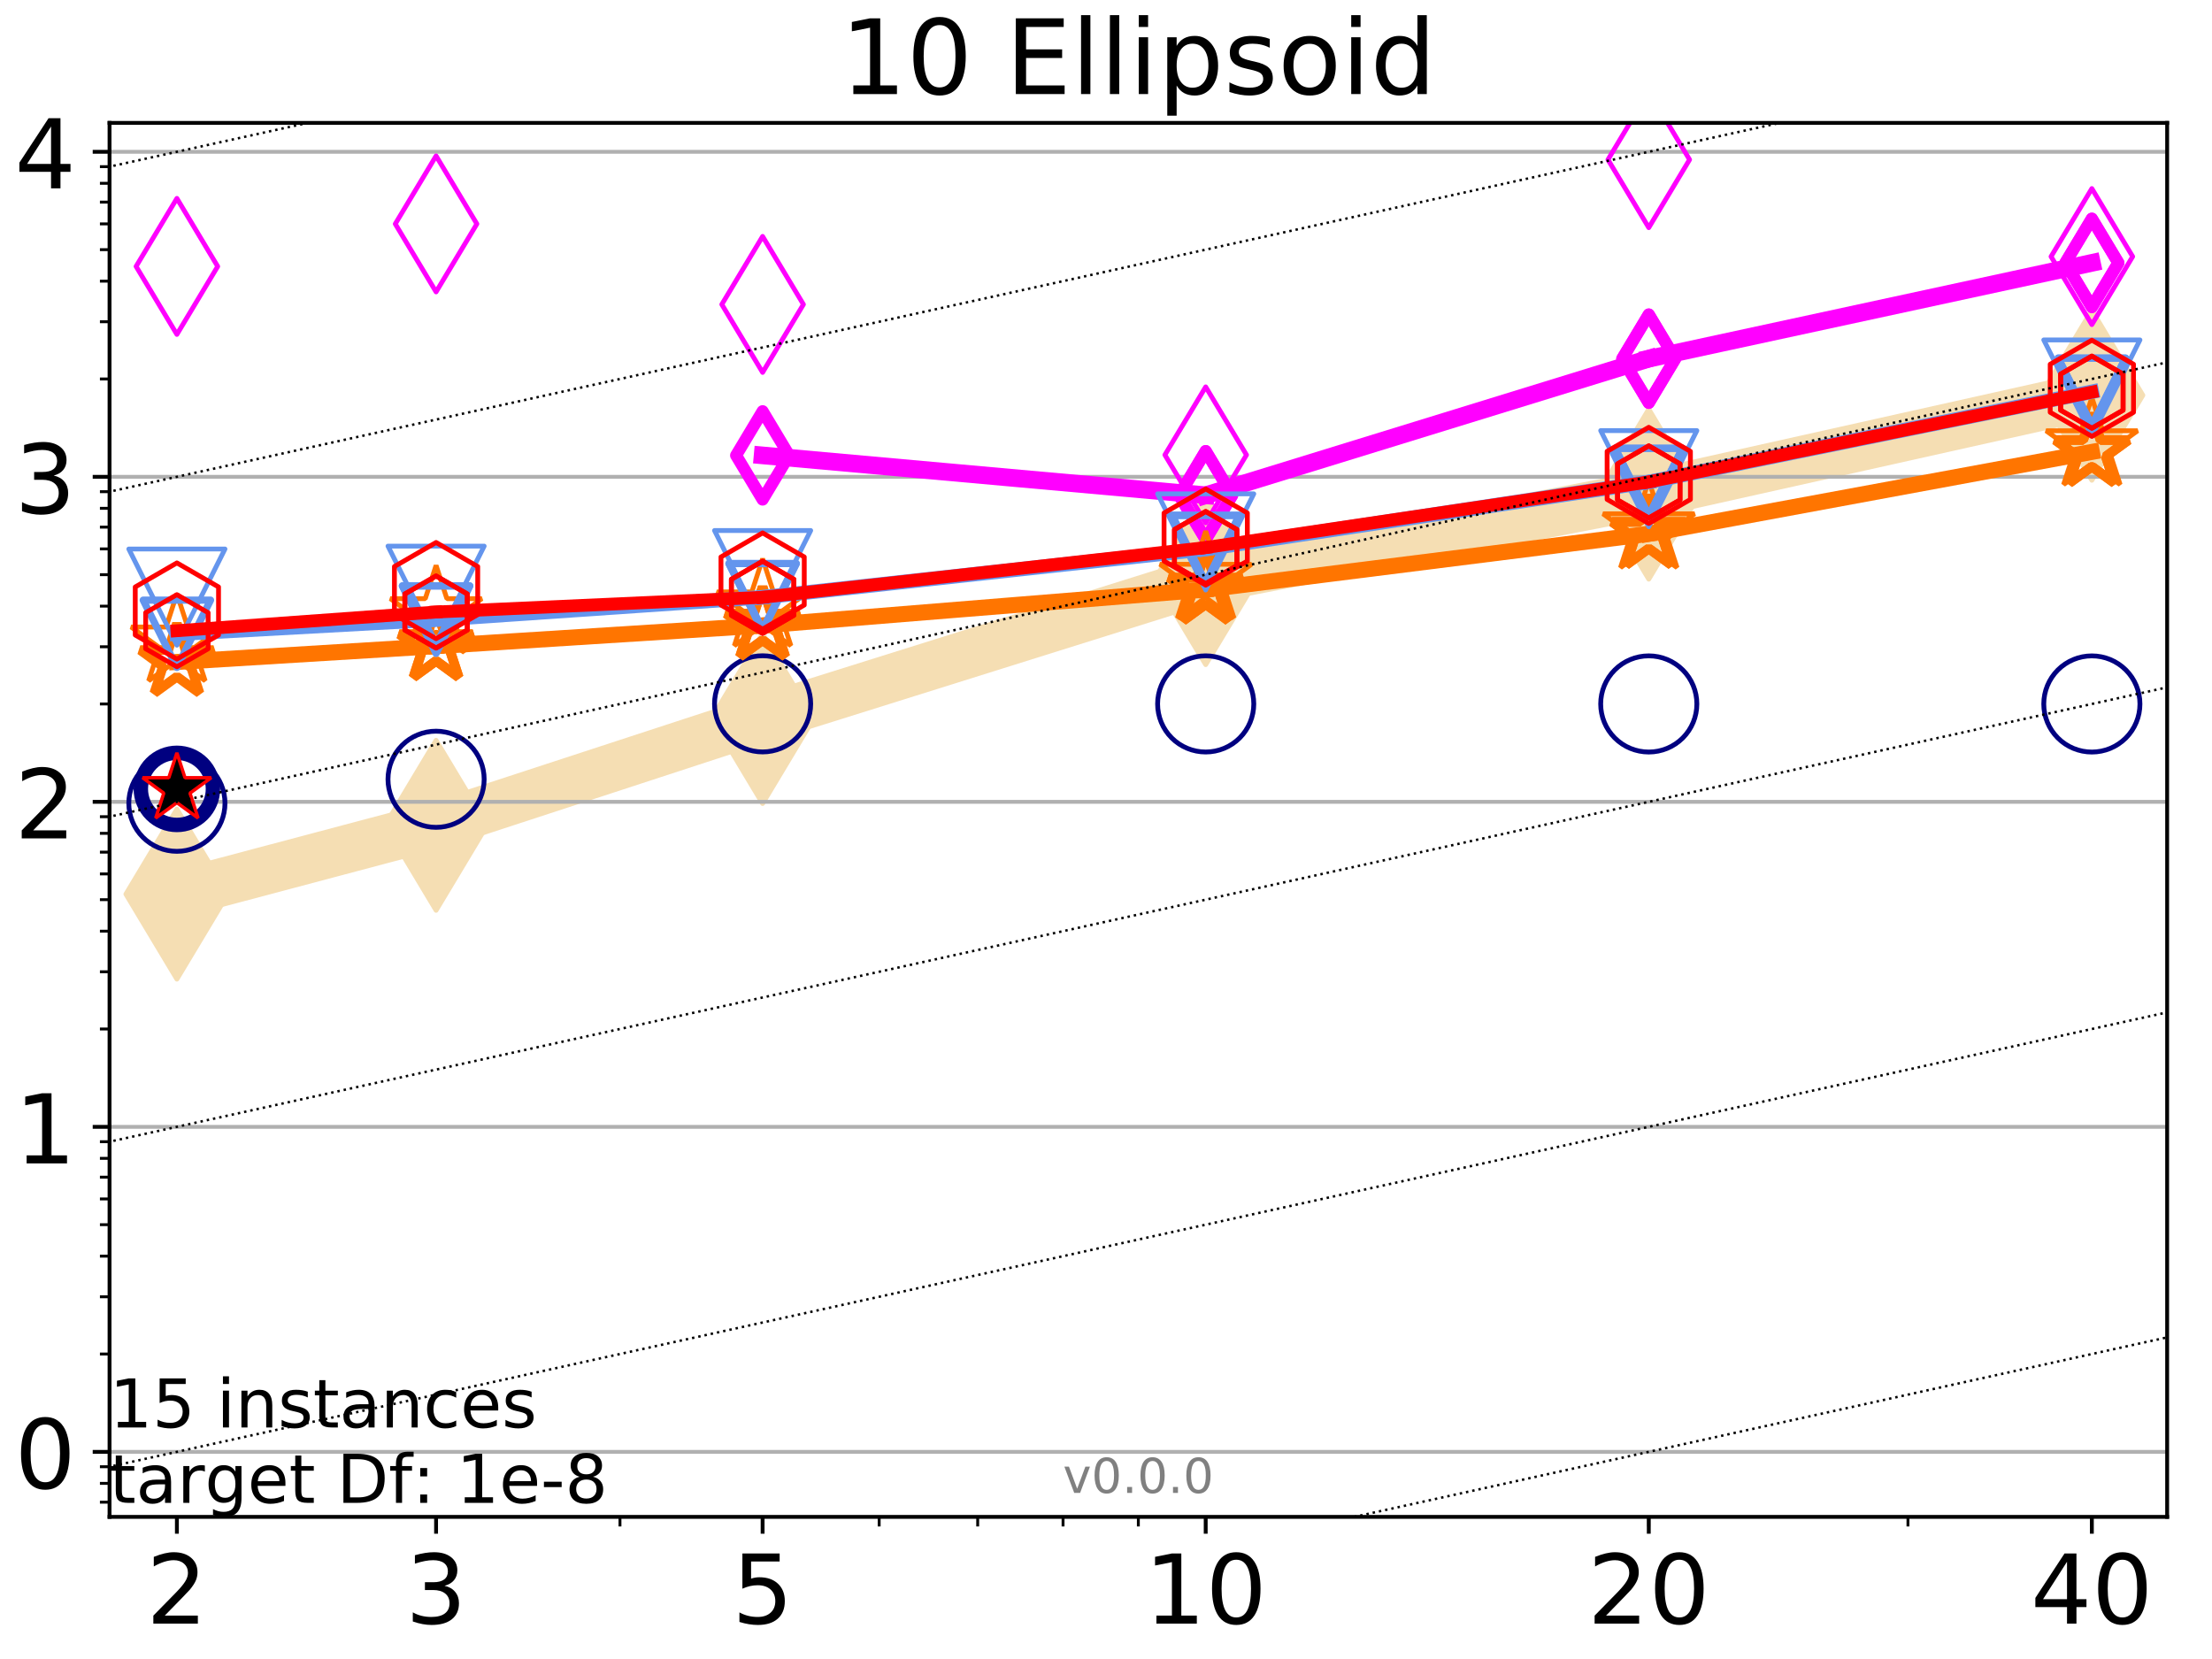 <?xml version="1.0" encoding="utf-8" standalone="no"?>
<!DOCTYPE svg PUBLIC "-//W3C//DTD SVG 1.1//EN"
  "http://www.w3.org/Graphics/SVG/1.1/DTD/svg11.dtd">
<!-- Created with matplotlib (http://matplotlib.org/) -->
<svg height="345pt" version="1.1" viewBox="0 0 460 345" width="460pt" xmlns="http://www.w3.org/2000/svg" xmlns:xlink="http://www.w3.org/1999/xlink">
 <defs>
  <style type="text/css">
*{stroke-linecap:butt;stroke-linejoin:round;}
  </style>
 </defs>
 <g id="figure_1">
  <g id="patch_1">
   <path d="M 0 345.6 
L 460.8 345.6 
L 460.8 0 
L 0 0 
z
" style="fill:#ffffff;"/>
  </g>
  <g id="axes_1">
   <g id="patch_2">
    <path d="M 22.78 315.44 
L 450.672 315.44 
L 450.672 25.56 
L 22.78 25.56 
z
" style="fill:#ffffff;"/>
   </g>
   <g id="line2d_1">
    <path clip-path="url(#p83d644f9c0)" d="M 36.786 185.94 
L 90.685 171.631 
L 158.59 149.426 
L 250.732 120.536 
L 342.873 102.767 
L 435.015 82.197 
" style="fill:none;stroke:#f5deb3;stroke-linecap:square;stroke-width:10;"/>
    <defs>
     <path d="M -0 17.678 
L 10.607 0 
L 0 -17.678 
L -10.607 -0 
z
" id="mc4347cc2c5" style="stroke:#f5deb3;stroke-linejoin:miter;"/>
    </defs>
    <g clip-path="url(#p83d644f9c0)">
     <use style="fill:#f5deb3;stroke:#f5deb3;stroke-linejoin:miter;" x="36.786" xlink:href="#mc4347cc2c5" y="185.94"/>
     <use style="fill:#f5deb3;stroke:#f5deb3;stroke-linejoin:miter;" x="90.685" xlink:href="#mc4347cc2c5" y="171.631"/>
     <use style="fill:#f5deb3;stroke:#f5deb3;stroke-linejoin:miter;" x="158.59" xlink:href="#mc4347cc2c5" y="149.426"/>
     <use style="fill:#f5deb3;stroke:#f5deb3;stroke-linejoin:miter;" x="250.732" xlink:href="#mc4347cc2c5" y="120.536"/>
     <use style="fill:#f5deb3;stroke:#f5deb3;stroke-linejoin:miter;" x="342.873" xlink:href="#mc4347cc2c5" y="102.767"/>
     <use style="fill:#f5deb3;stroke:#f5deb3;stroke-linejoin:miter;" x="435.015" xlink:href="#mc4347cc2c5" y="82.197"/>
    </g>
   </g>
   <g id="matplotlib.axis_1">
    <g id="xtick_1">
     <g id="line2d_2">
      <defs>
       <path d="M 0 0 
L 0 3.5 
" id="mde82d96baa" style="stroke:#000000;stroke-width:0.8;"/>
      </defs>
      <g>
       <use style="stroke:#000000;stroke-width:0.8;" x="36.786" xlink:href="#mde82d96baa" y="315.44"/>
      </g>
     </g>
     <g id="text_1">
      <!-- 2 -->
      <defs>
       <path d="M 19.188 8.297 
L 53.609 8.297 
L 53.609 0 
L 7.328 0 
L 7.328 8.297 
Q 12.938 14.109 22.625 23.891 
Q 32.328 33.688 34.812 36.531 
Q 39.547 41.844 41.422 45.531 
Q 43.312 49.219 43.312 52.781 
Q 43.312 58.594 39.234 62.25 
Q 35.156 65.922 28.609 65.922 
Q 23.969 65.922 18.812 64.312 
Q 13.672 62.703 7.812 59.422 
L 7.812 69.391 
Q 13.766 71.781 18.938 73 
Q 24.125 74.219 28.422 74.219 
Q 39.75 74.219 46.484 68.547 
Q 53.219 62.891 53.219 53.422 
Q 53.219 48.922 51.531 44.891 
Q 49.859 40.875 45.406 35.406 
Q 44.188 33.984 37.641 27.219 
Q 31.109 20.453 19.188 8.297 
z
" id="DejaVuSans-32"/>
      </defs>
      <g transform="translate(30.423 337.637)scale(0.2 -0.2)">
       <use xlink:href="#DejaVuSans-32"/>
      </g>
     </g>
    </g>
    <g id="xtick_2">
     <g id="line2d_3">
      <g>
       <use style="stroke:#000000;stroke-width:0.8;" x="90.685" xlink:href="#mde82d96baa" y="315.44"/>
      </g>
     </g>
     <g id="text_2">
      <!-- 3 -->
      <defs>
       <path d="M 40.578 39.312 
Q 47.656 37.797 51.625 33 
Q 55.609 28.219 55.609 21.188 
Q 55.609 10.406 48.188 4.484 
Q 40.766 -1.422 27.094 -1.422 
Q 22.516 -1.422 17.656 -0.516 
Q 12.797 0.391 7.625 2.203 
L 7.625 11.719 
Q 11.719 9.328 16.594 8.109 
Q 21.484 6.891 26.812 6.891 
Q 36.078 6.891 40.938 10.547 
Q 45.797 14.203 45.797 21.188 
Q 45.797 27.641 41.281 31.266 
Q 36.766 34.906 28.719 34.906 
L 20.219 34.906 
L 20.219 43.016 
L 29.109 43.016 
Q 36.375 43.016 40.234 45.922 
Q 44.094 48.828 44.094 54.297 
Q 44.094 59.906 40.109 62.906 
Q 36.141 65.922 28.719 65.922 
Q 24.656 65.922 20.016 65.031 
Q 15.375 64.156 9.812 62.312 
L 9.812 71.094 
Q 15.438 72.656 20.344 73.438 
Q 25.25 74.219 29.594 74.219 
Q 40.828 74.219 47.359 69.109 
Q 53.906 64.016 53.906 55.328 
Q 53.906 49.266 50.438 45.094 
Q 46.969 40.922 40.578 39.312 
z
" id="DejaVuSans-33"/>
      </defs>
      <g transform="translate(84.323 337.637)scale(0.2 -0.2)">
       <use xlink:href="#DejaVuSans-33"/>
      </g>
     </g>
    </g>
    <g id="xtick_3">
     <g id="line2d_4">
      <g>
       <use style="stroke:#000000;stroke-width:0.8;" x="158.59" xlink:href="#mde82d96baa" y="315.44"/>
      </g>
     </g>
     <g id="text_3">
      <!-- 5 -->
      <defs>
       <path d="M 10.797 72.906 
L 49.516 72.906 
L 49.516 64.594 
L 19.828 64.594 
L 19.828 46.734 
Q 21.969 47.469 24.109 47.828 
Q 26.266 48.188 28.422 48.188 
Q 40.625 48.188 47.75 41.5 
Q 54.891 34.812 54.891 23.391 
Q 54.891 11.625 47.562 5.094 
Q 40.234 -1.422 26.906 -1.422 
Q 22.312 -1.422 17.547 -0.641 
Q 12.797 0.141 7.719 1.703 
L 7.719 11.625 
Q 12.109 9.234 16.797 8.062 
Q 21.484 6.891 26.703 6.891 
Q 35.156 6.891 40.078 11.328 
Q 45.016 15.766 45.016 23.391 
Q 45.016 31 40.078 35.438 
Q 35.156 39.891 26.703 39.891 
Q 22.75 39.891 18.812 39.016 
Q 14.891 38.141 10.797 36.281 
z
" id="DejaVuSans-35"/>
      </defs>
      <g transform="translate(152.228 337.637)scale(0.2 -0.2)">
       <use xlink:href="#DejaVuSans-35"/>
      </g>
     </g>
    </g>
    <g id="xtick_4">
     <g id="line2d_5">
      <g>
       <use style="stroke:#000000;stroke-width:0.8;" x="250.732" xlink:href="#mde82d96baa" y="315.44"/>
      </g>
     </g>
     <g id="text_4">
      <!-- 10 -->
      <defs>
       <path d="M 12.406 8.297 
L 28.516 8.297 
L 28.516 63.922 
L 10.984 60.406 
L 10.984 69.391 
L 28.422 72.906 
L 38.281 72.906 
L 38.281 8.297 
L 54.391 8.297 
L 54.391 0 
L 12.406 0 
z
" id="DejaVuSans-31"/>
       <path d="M 31.781 66.406 
Q 24.172 66.406 20.328 58.906 
Q 16.5 51.422 16.5 36.375 
Q 16.5 21.391 20.328 13.891 
Q 24.172 6.391 31.781 6.391 
Q 39.453 6.391 43.281 13.891 
Q 47.125 21.391 47.125 36.375 
Q 47.125 51.422 43.281 58.906 
Q 39.453 66.406 31.781 66.406 
z
M 31.781 74.219 
Q 44.047 74.219 50.516 64.516 
Q 56.984 54.828 56.984 36.375 
Q 56.984 17.969 50.516 8.266 
Q 44.047 -1.422 31.781 -1.422 
Q 19.531 -1.422 13.062 8.266 
Q 6.594 17.969 6.594 36.375 
Q 6.594 54.828 13.062 64.516 
Q 19.531 74.219 31.781 74.219 
z
" id="DejaVuSans-30"/>
      </defs>
      <g transform="translate(238.007 337.637)scale(0.2 -0.2)">
       <use xlink:href="#DejaVuSans-31"/>
       <use x="63.623" xlink:href="#DejaVuSans-30"/>
      </g>
     </g>
    </g>
    <g id="xtick_5">
     <g id="line2d_6">
      <g>
       <use style="stroke:#000000;stroke-width:0.8;" x="342.873" xlink:href="#mde82d96baa" y="315.44"/>
      </g>
     </g>
     <g id="text_5">
      <!-- 20 -->
      <g transform="translate(330.148 337.637)scale(0.2 -0.2)">
       <use xlink:href="#DejaVuSans-32"/>
       <use x="63.623" xlink:href="#DejaVuSans-30"/>
      </g>
     </g>
    </g>
    <g id="xtick_6">
     <g id="line2d_7">
      <g>
       <use style="stroke:#000000;stroke-width:0.8;" x="435.015" xlink:href="#mde82d96baa" y="315.44"/>
      </g>
     </g>
     <g id="text_6">
      <!-- 40 -->
      <defs>
       <path d="M 37.797 64.312 
L 12.891 25.391 
L 37.797 25.391 
z
M 35.203 72.906 
L 47.609 72.906 
L 47.609 25.391 
L 58.016 25.391 
L 58.016 17.188 
L 47.609 17.188 
L 47.609 0 
L 37.797 0 
L 37.797 17.188 
L 4.891 17.188 
L 4.891 26.703 
z
" id="DejaVuSans-34"/>
      </defs>
      <g transform="translate(422.29 337.637)scale(0.2 -0.2)">
       <use xlink:href="#DejaVuSans-34"/>
       <use x="63.623" xlink:href="#DejaVuSans-30"/>
      </g>
     </g>
    </g>
    <g id="xtick_7">
     <g id="line2d_8">
      <defs>
       <path d="M 0 0 
L 0 2 
" id="m854e391b5d" style="stroke:#000000;stroke-width:0.6;"/>
      </defs>
      <g>
       <use style="stroke:#000000;stroke-width:0.6;" x="36.786" xlink:href="#m854e391b5d" y="315.44"/>
      </g>
     </g>
    </g>
    <g id="xtick_8">
     <g id="line2d_9">
      <g>
       <use style="stroke:#000000;stroke-width:0.6;" x="90.685" xlink:href="#m854e391b5d" y="315.44"/>
      </g>
     </g>
    </g>
    <g id="xtick_9">
     <g id="line2d_10">
      <g>
       <use style="stroke:#000000;stroke-width:0.6;" x="128.927" xlink:href="#m854e391b5d" y="315.44"/>
      </g>
     </g>
    </g>
    <g id="xtick_10">
     <g id="line2d_11">
      <g>
       <use style="stroke:#000000;stroke-width:0.6;" x="158.59" xlink:href="#m854e391b5d" y="315.44"/>
      </g>
     </g>
    </g>
    <g id="xtick_11">
     <g id="line2d_12">
      <g>
       <use style="stroke:#000000;stroke-width:0.6;" x="182.827" xlink:href="#m854e391b5d" y="315.44"/>
      </g>
     </g>
    </g>
    <g id="xtick_12">
     <g id="line2d_13">
      <g>
       <use style="stroke:#000000;stroke-width:0.6;" x="203.318" xlink:href="#m854e391b5d" y="315.44"/>
      </g>
     </g>
    </g>
    <g id="xtick_13">
     <g id="line2d_14">
      <g>
       <use style="stroke:#000000;stroke-width:0.6;" x="221.069" xlink:href="#m854e391b5d" y="315.44"/>
      </g>
     </g>
    </g>
    <g id="xtick_14">
     <g id="line2d_15">
      <g>
       <use style="stroke:#000000;stroke-width:0.6;" x="236.726" xlink:href="#m854e391b5d" y="315.44"/>
      </g>
     </g>
    </g>
    <g id="xtick_15">
     <g id="line2d_16">
      <g>
       <use style="stroke:#000000;stroke-width:0.6;" x="342.873" xlink:href="#m854e391b5d" y="315.44"/>
      </g>
     </g>
    </g>
    <g id="xtick_16">
     <g id="line2d_17">
      <g>
       <use style="stroke:#000000;stroke-width:0.6;" x="396.773" xlink:href="#m854e391b5d" y="315.44"/>
      </g>
     </g>
    </g>
    <g id="xtick_17">
     <g id="line2d_18">
      <g>
       <use style="stroke:#000000;stroke-width:0.6;" x="435.015" xlink:href="#m854e391b5d" y="315.44"/>
      </g>
     </g>
    </g>
   </g>
   <g id="matplotlib.axis_2">
    <g id="ytick_1">
     <g id="line2d_19">
      <path clip-path="url(#p83d644f9c0)" d="M 22.78 301.922 
L 450.672 301.922 
" style="fill:none;stroke:#b0b0b0;stroke-linecap:square;stroke-width:0.8;"/>
     </g>
     <g id="line2d_20">
      <defs>
       <path d="M 0 0 
L -3.5 0 
" id="m67a2226c52" style="stroke:#000000;stroke-width:0.8;"/>
      </defs>
      <g>
       <use style="stroke:#000000;stroke-width:0.8;" x="22.78" xlink:href="#m67a2226c52" y="301.922"/>
      </g>
     </g>
     <g id="text_7">
      <!-- 0 -->
      <g transform="translate(3.055 309.521)scale(0.2 -0.2)">
       <use xlink:href="#DejaVuSans-30"/>
      </g>
     </g>
    </g>
    <g id="ytick_2">
     <g id="line2d_21">
      <path clip-path="url(#p83d644f9c0)" d="M 22.78 234.334 
L 450.672 234.334 
" style="fill:none;stroke:#b0b0b0;stroke-linecap:square;stroke-width:0.8;"/>
     </g>
     <g id="line2d_22">
      <g>
       <use style="stroke:#000000;stroke-width:0.8;" x="22.78" xlink:href="#m67a2226c52" y="234.334"/>
      </g>
     </g>
     <g id="text_8">
      <!-- 1 -->
      <g transform="translate(3.055 241.932)scale(0.2 -0.2)">
       <use xlink:href="#DejaVuSans-31"/>
      </g>
     </g>
    </g>
    <g id="ytick_3">
     <g id="line2d_23">
      <path clip-path="url(#p83d644f9c0)" d="M 22.78 166.745 
L 450.672 166.745 
" style="fill:none;stroke:#b0b0b0;stroke-linecap:square;stroke-width:0.8;"/>
     </g>
     <g id="line2d_24">
      <g>
       <use style="stroke:#000000;stroke-width:0.8;" x="22.78" xlink:href="#m67a2226c52" y="166.745"/>
      </g>
     </g>
     <g id="text_9">
      <!-- 2 -->
      <g transform="translate(3.055 174.343)scale(0.2 -0.2)">
       <use xlink:href="#DejaVuSans-32"/>
      </g>
     </g>
    </g>
    <g id="ytick_4">
     <g id="line2d_25">
      <path clip-path="url(#p83d644f9c0)" d="M 22.78 99.156 
L 450.672 99.156 
" style="fill:none;stroke:#b0b0b0;stroke-linecap:square;stroke-width:0.8;"/>
     </g>
     <g id="line2d_26">
      <g>
       <use style="stroke:#000000;stroke-width:0.8;" x="22.78" xlink:href="#m67a2226c52" y="99.156"/>
      </g>
     </g>
     <g id="text_10">
      <!-- 3 -->
      <g transform="translate(3.055 106.755)scale(0.2 -0.2)">
       <use xlink:href="#DejaVuSans-33"/>
      </g>
     </g>
    </g>
    <g id="ytick_5">
     <g id="line2d_27">
      <path clip-path="url(#p83d644f9c0)" d="M 22.78 31.568 
L 450.672 31.568 
" style="fill:none;stroke:#b0b0b0;stroke-linecap:square;stroke-width:0.8;"/>
     </g>
     <g id="line2d_28">
      <g>
       <use style="stroke:#000000;stroke-width:0.8;" x="22.78" xlink:href="#m67a2226c52" y="31.568"/>
      </g>
     </g>
     <g id="text_11">
      <!-- 4 -->
      <g transform="translate(3.055 39.166)scale(0.2 -0.2)">
       <use xlink:href="#DejaVuSans-34"/>
      </g>
     </g>
    </g>
    <g id="ytick_6">
     <g id="line2d_29">
      <defs>
       <path d="M 0 0 
L -2 0 
" id="m76c590e5c1" style="stroke:#000000;stroke-width:0.6;"/>
      </defs>
      <g>
       <use style="stroke:#000000;stroke-width:0.6;" x="22.78" xlink:href="#m76c590e5c1" y="312.392"/>
      </g>
     </g>
    </g>
    <g id="ytick_7">
     <g id="line2d_30">
      <g>
       <use style="stroke:#000000;stroke-width:0.6;" x="22.78" xlink:href="#m76c590e5c1" y="308.472"/>
      </g>
     </g>
    </g>
    <g id="ytick_8">
     <g id="line2d_31">
      <g>
       <use style="stroke:#000000;stroke-width:0.6;" x="22.78" xlink:href="#m76c590e5c1" y="305.015"/>
      </g>
     </g>
    </g>
    <g id="ytick_9">
     <g id="line2d_32">
      <g>
       <use style="stroke:#000000;stroke-width:0.6;" x="22.78" xlink:href="#m76c590e5c1" y="281.576"/>
      </g>
     </g>
    </g>
    <g id="ytick_10">
     <g id="line2d_33">
      <g>
       <use style="stroke:#000000;stroke-width:0.6;" x="22.78" xlink:href="#m76c590e5c1" y="269.674"/>
      </g>
     </g>
    </g>
    <g id="ytick_11">
     <g id="line2d_34">
      <g>
       <use style="stroke:#000000;stroke-width:0.6;" x="22.78" xlink:href="#m76c590e5c1" y="261.23"/>
      </g>
     </g>
    </g>
    <g id="ytick_12">
     <g id="line2d_35">
      <g>
       <use style="stroke:#000000;stroke-width:0.6;" x="22.78" xlink:href="#m76c590e5c1" y="254.68"/>
      </g>
     </g>
    </g>
    <g id="ytick_13">
     <g id="line2d_36">
      <g>
       <use style="stroke:#000000;stroke-width:0.6;" x="22.78" xlink:href="#m76c590e5c1" y="249.328"/>
      </g>
     </g>
    </g>
    <g id="ytick_14">
     <g id="line2d_37">
      <g>
       <use style="stroke:#000000;stroke-width:0.6;" x="22.78" xlink:href="#m76c590e5c1" y="244.803"/>
      </g>
     </g>
    </g>
    <g id="ytick_15">
     <g id="line2d_38">
      <g>
       <use style="stroke:#000000;stroke-width:0.6;" x="22.78" xlink:href="#m76c590e5c1" y="240.884"/>
      </g>
     </g>
    </g>
    <g id="ytick_16">
     <g id="line2d_39">
      <g>
       <use style="stroke:#000000;stroke-width:0.6;" x="22.78" xlink:href="#m76c590e5c1" y="237.426"/>
      </g>
     </g>
    </g>
    <g id="ytick_17">
     <g id="line2d_40">
      <g>
       <use style="stroke:#000000;stroke-width:0.6;" x="22.78" xlink:href="#m76c590e5c1" y="213.987"/>
      </g>
     </g>
    </g>
    <g id="ytick_18">
     <g id="line2d_41">
      <g>
       <use style="stroke:#000000;stroke-width:0.6;" x="22.78" xlink:href="#m76c590e5c1" y="202.086"/>
      </g>
     </g>
    </g>
    <g id="ytick_19">
     <g id="line2d_42">
      <g>
       <use style="stroke:#000000;stroke-width:0.6;" x="22.78" xlink:href="#m76c590e5c1" y="193.641"/>
      </g>
     </g>
    </g>
    <g id="ytick_20">
     <g id="line2d_43">
      <g>
       <use style="stroke:#000000;stroke-width:0.6;" x="22.78" xlink:href="#m76c590e5c1" y="187.091"/>
      </g>
     </g>
    </g>
    <g id="ytick_21">
     <g id="line2d_44">
      <g>
       <use style="stroke:#000000;stroke-width:0.6;" x="22.78" xlink:href="#m76c590e5c1" y="181.739"/>
      </g>
     </g>
    </g>
    <g id="ytick_22">
     <g id="line2d_45">
      <g>
       <use style="stroke:#000000;stroke-width:0.6;" x="22.78" xlink:href="#m76c590e5c1" y="177.215"/>
      </g>
     </g>
    </g>
    <g id="ytick_23">
     <g id="line2d_46">
      <g>
       <use style="stroke:#000000;stroke-width:0.6;" x="22.78" xlink:href="#m76c590e5c1" y="173.295"/>
      </g>
     </g>
    </g>
    <g id="ytick_24">
     <g id="line2d_47">
      <g>
       <use style="stroke:#000000;stroke-width:0.6;" x="22.78" xlink:href="#m76c590e5c1" y="169.838"/>
      </g>
     </g>
    </g>
    <g id="ytick_25">
     <g id="line2d_48">
      <g>
       <use style="stroke:#000000;stroke-width:0.6;" x="22.78" xlink:href="#m76c590e5c1" y="146.399"/>
      </g>
     </g>
    </g>
    <g id="ytick_26">
     <g id="line2d_49">
      <g>
       <use style="stroke:#000000;stroke-width:0.6;" x="22.78" xlink:href="#m76c590e5c1" y="134.497"/>
      </g>
     </g>
    </g>
    <g id="ytick_27">
     <g id="line2d_50">
      <g>
       <use style="stroke:#000000;stroke-width:0.6;" x="22.78" xlink:href="#m76c590e5c1" y="126.053"/>
      </g>
     </g>
    </g>
    <g id="ytick_28">
     <g id="line2d_51">
      <g>
       <use style="stroke:#000000;stroke-width:0.6;" x="22.78" xlink:href="#m76c590e5c1" y="119.503"/>
      </g>
     </g>
    </g>
    <g id="ytick_29">
     <g id="line2d_52">
      <g>
       <use style="stroke:#000000;stroke-width:0.6;" x="22.78" xlink:href="#m76c590e5c1" y="114.151"/>
      </g>
     </g>
    </g>
    <g id="ytick_30">
     <g id="line2d_53">
      <g>
       <use style="stroke:#000000;stroke-width:0.6;" x="22.78" xlink:href="#m76c590e5c1" y="109.626"/>
      </g>
     </g>
    </g>
    <g id="ytick_31">
     <g id="line2d_54">
      <g>
       <use style="stroke:#000000;stroke-width:0.6;" x="22.78" xlink:href="#m76c590e5c1" y="105.706"/>
      </g>
     </g>
    </g>
    <g id="ytick_32">
     <g id="line2d_55">
      <g>
       <use style="stroke:#000000;stroke-width:0.6;" x="22.78" xlink:href="#m76c590e5c1" y="102.249"/>
      </g>
     </g>
    </g>
    <g id="ytick_33">
     <g id="line2d_56">
      <g>
       <use style="stroke:#000000;stroke-width:0.6;" x="22.78" xlink:href="#m76c590e5c1" y="78.81"/>
      </g>
     </g>
    </g>
    <g id="ytick_34">
     <g id="line2d_57">
      <g>
       <use style="stroke:#000000;stroke-width:0.6;" x="22.78" xlink:href="#m76c590e5c1" y="66.908"/>
      </g>
     </g>
    </g>
    <g id="ytick_35">
     <g id="line2d_58">
      <g>
       <use style="stroke:#000000;stroke-width:0.6;" x="22.78" xlink:href="#m76c590e5c1" y="58.464"/>
      </g>
     </g>
    </g>
    <g id="ytick_36">
     <g id="line2d_59">
      <g>
       <use style="stroke:#000000;stroke-width:0.6;" x="22.78" xlink:href="#m76c590e5c1" y="51.914"/>
      </g>
     </g>
    </g>
    <g id="ytick_37">
     <g id="line2d_60">
      <g>
       <use style="stroke:#000000;stroke-width:0.6;" x="22.78" xlink:href="#m76c590e5c1" y="46.562"/>
      </g>
     </g>
    </g>
    <g id="ytick_38">
     <g id="line2d_61">
      <g>
       <use style="stroke:#000000;stroke-width:0.6;" x="22.78" xlink:href="#m76c590e5c1" y="42.037"/>
      </g>
     </g>
    </g>
    <g id="ytick_39">
     <g id="line2d_62">
      <g>
       <use style="stroke:#000000;stroke-width:0.6;" x="22.78" xlink:href="#m76c590e5c1" y="38.118"/>
      </g>
     </g>
    </g>
    <g id="ytick_40">
     <g id="line2d_63">
      <g>
       <use style="stroke:#000000;stroke-width:0.6;" x="22.78" xlink:href="#m76c590e5c1" y="34.66"/>
      </g>
     </g>
    </g>
   </g>
   <g id="line2d_64">
    <path clip-path="url(#p83d644f9c0)" d="M 36.786 164.054 
" style="fill:none;stroke:#000080;stroke-linecap:square;stroke-width:4;"/>
    <defs>
     <path d="M 0 7.5 
C 1.989 7.5 3.897 6.71 5.303 5.303 
C 6.71 3.897 7.5 1.989 7.5 0 
C 7.5 -1.989 6.71 -3.897 5.303 -5.303 
C 3.897 -6.71 1.989 -7.5 0 -7.5 
C -1.989 -7.5 -3.897 -6.71 -5.303 -5.303 
C -6.71 -3.897 -7.5 -1.989 -7.5 0 
C -7.5 1.989 -6.71 3.897 -5.303 5.303 
C -3.897 6.71 -1.989 7.5 0 7.5 
z
" id="md1e4dbdcd3" style="stroke:#000080;stroke-width:3;"/>
    </defs>
    <g clip-path="url(#p83d644f9c0)">
     <use style="fill:none;stroke:#000080;stroke-width:3;" x="36.786" xlink:href="#md1e4dbdcd3" y="164.054"/>
    </g>
   </g>
   <g id="line2d_65"/>
   <g id="line2d_66">
    <defs>
     <path d="M 0 10 
C 2.652 10 5.196 8.946 7.071 7.071 
C 8.946 5.196 10 2.652 10 0 
C 10 -2.652 8.946 -5.196 7.071 -7.071 
C 5.196 -8.946 2.652 -10 0 -10 
C -2.652 -10 -5.196 -8.946 -7.071 -7.071 
C -8.946 -5.196 -10 -2.652 -10 0 
C -10 2.652 -8.946 5.196 -7.071 7.071 
C -5.196 8.946 -2.652 10 0 10 
z
" id="m84c143988a" style="stroke:#000080;"/>
    </defs>
    <g clip-path="url(#p83d644f9c0)">
     <use style="fill:none;stroke:#000080;" x="36.786" xlink:href="#m84c143988a" y="167.04"/>
     <use style="fill:none;stroke:#000080;" x="90.685" xlink:href="#m84c143988a" y="162.053"/>
     <use style="fill:none;stroke:#000080;" x="158.59" xlink:href="#m84c143988a" y="146.369"/>
     <use style="fill:none;stroke:#000080;" x="250.732" xlink:href="#m84c143988a" y="146.384"/>
     <use style="fill:none;stroke:#000080;" x="342.873" xlink:href="#m84c143988a" y="146.391"/>
     <use style="fill:none;stroke:#000080;" x="435.015" xlink:href="#m84c143988a" y="146.395"/>
    </g>
   </g>
   <g id="line2d_67">
    <path clip-path="url(#p83d644f9c0)" d="M 158.59 94.701 
L 250.732 102.992 
" style="fill:none;stroke:#ff00ff;stroke-linecap:square;stroke-width:3.667;"/>
    <defs>
     <path d="M -0 9.192 
L 5.515 0 
L 0 -9.192 
L -5.515 -0 
z
" id="m09318334d4" style="stroke:#ff00ff;stroke-linejoin:miter;stroke-width:2.5;"/>
    </defs>
    <g clip-path="url(#p83d644f9c0)">
     <use style="fill:none;stroke:#ff00ff;stroke-linejoin:miter;stroke-width:2.5;" x="158.59" xlink:href="#m09318334d4" y="94.701"/>
     <use style="fill:none;stroke:#ff00ff;stroke-linejoin:miter;stroke-width:2.5;" x="250.732" xlink:href="#m09318334d4" y="102.992"/>
    </g>
   </g>
   <g id="line2d_68">
    <path clip-path="url(#p83d644f9c0)" d="M 250.732 102.992 
L 342.873 74.59 
" style="fill:none;stroke:#ff00ff;stroke-linecap:square;stroke-width:3.667;"/>
    <g clip-path="url(#p83d644f9c0)">
     <use style="fill:none;stroke:#ff00ff;stroke-linejoin:miter;stroke-width:2.5;" x="250.732" xlink:href="#m09318334d4" y="102.992"/>
     <use style="fill:none;stroke:#ff00ff;stroke-linejoin:miter;stroke-width:2.5;" x="342.873" xlink:href="#m09318334d4" y="74.59"/>
    </g>
   </g>
   <g id="line2d_69">
    <path clip-path="url(#p83d644f9c0)" d="M 342.873 74.59 
L 435.015 54.665 
" style="fill:none;stroke:#ff00ff;stroke-linecap:square;stroke-width:3.667;"/>
    <g clip-path="url(#p83d644f9c0)">
     <use style="fill:none;stroke:#ff00ff;stroke-linejoin:miter;stroke-width:2.5;" x="342.873" xlink:href="#m09318334d4" y="74.59"/>
     <use style="fill:none;stroke:#ff00ff;stroke-linejoin:miter;stroke-width:2.5;" x="435.015" xlink:href="#m09318334d4" y="54.665"/>
    </g>
   </g>
   <g id="line2d_70">
    <path clip-path="url(#p83d644f9c0)" d="M 435.015 54.665 
" style="fill:none;stroke:#ff00ff;stroke-linecap:square;stroke-width:3.667;"/>
    <g clip-path="url(#p83d644f9c0)">
     <use style="fill:none;stroke:#ff00ff;stroke-linejoin:miter;stroke-width:2.5;" x="435.015" xlink:href="#m09318334d4" y="54.665"/>
    </g>
   </g>
   <g id="line2d_71"/>
   <g id="line2d_72">
    <defs>
     <path d="M -0 14.142 
L 8.485 0 
L -0 -14.142 
L -8.485 -0 
z
" id="m85a3b3411a" style="stroke:#ff00ff;stroke-linejoin:miter;"/>
    </defs>
    <g clip-path="url(#p83d644f9c0)">
     <use style="fill:none;stroke:#ff00ff;stroke-linejoin:miter;" x="36.786" xlink:href="#m85a3b3411a" y="55.401"/>
     <use style="fill:none;stroke:#ff00ff;stroke-linejoin:miter;" x="90.685" xlink:href="#m85a3b3411a" y="46.562"/>
     <use style="fill:none;stroke:#ff00ff;stroke-linejoin:miter;" x="158.59" xlink:href="#m85a3b3411a" y="63.304"/>
     <use style="fill:none;stroke:#ff00ff;stroke-linejoin:miter;" x="250.732" xlink:href="#m85a3b3411a" y="94.598"/>
     <use style="fill:none;stroke:#ff00ff;stroke-linejoin:miter;" x="342.873" xlink:href="#m85a3b3411a" y="33.197"/>
     <use style="fill:none;stroke:#ff00ff;stroke-linejoin:miter;" x="435.015" xlink:href="#m85a3b3411a" y="53.355"/>
    </g>
   </g>
   <g id="line2d_73">
    <path clip-path="url(#p83d644f9c0)" d="M 36.786 137.659 
L 90.685 134.367 
" style="fill:none;stroke:#ff7500;stroke-linecap:square;stroke-width:3.333;"/>
    <defs>
     <path d="M 0 -8 
L -1.796 -2.472 
L -7.608 -2.472 
L -2.906 0.944 
L -4.702 6.472 
L -0 3.056 
L 4.702 6.472 
L 2.906 0.944 
L 7.608 -2.472 
L 1.796 -2.472 
z
" id="m86a43d107d" style="stroke:#ff7500;stroke-linejoin:bevel;stroke-width:2;"/>
    </defs>
    <g clip-path="url(#p83d644f9c0)">
     <use style="fill:none;stroke:#ff7500;stroke-linejoin:bevel;stroke-width:2;" x="36.786" xlink:href="#m86a43d107d" y="137.659"/>
     <use style="fill:none;stroke:#ff7500;stroke-linejoin:bevel;stroke-width:2;" x="90.685" xlink:href="#m86a43d107d" y="134.367"/>
    </g>
   </g>
   <g id="line2d_74">
    <path clip-path="url(#p83d644f9c0)" d="M 90.685 134.367 
L 158.59 130.07 
" style="fill:none;stroke:#ff7500;stroke-linecap:square;stroke-width:3.333;"/>
    <g clip-path="url(#p83d644f9c0)">
     <use style="fill:none;stroke:#ff7500;stroke-linejoin:bevel;stroke-width:2;" x="90.685" xlink:href="#m86a43d107d" y="134.367"/>
     <use style="fill:none;stroke:#ff7500;stroke-linejoin:bevel;stroke-width:2;" x="158.59" xlink:href="#m86a43d107d" y="130.07"/>
    </g>
   </g>
   <g id="line2d_75">
    <path clip-path="url(#p83d644f9c0)" d="M 158.59 130.07 
L 250.732 122.605 
" style="fill:none;stroke:#ff7500;stroke-linecap:square;stroke-width:3.333;"/>
    <g clip-path="url(#p83d644f9c0)">
     <use style="fill:none;stroke:#ff7500;stroke-linejoin:bevel;stroke-width:2;" x="158.59" xlink:href="#m86a43d107d" y="130.07"/>
     <use style="fill:none;stroke:#ff7500;stroke-linejoin:bevel;stroke-width:2;" x="250.732" xlink:href="#m86a43d107d" y="122.605"/>
    </g>
   </g>
   <g id="line2d_76">
    <path clip-path="url(#p83d644f9c0)" d="M 250.732 122.605 
L 342.873 111.007 
" style="fill:none;stroke:#ff7500;stroke-linecap:square;stroke-width:3.333;"/>
    <g clip-path="url(#p83d644f9c0)">
     <use style="fill:none;stroke:#ff7500;stroke-linejoin:bevel;stroke-width:2;" x="250.732" xlink:href="#m86a43d107d" y="122.605"/>
     <use style="fill:none;stroke:#ff7500;stroke-linejoin:bevel;stroke-width:2;" x="342.873" xlink:href="#m86a43d107d" y="111.007"/>
    </g>
   </g>
   <g id="line2d_77">
    <path clip-path="url(#p83d644f9c0)" d="M 342.873 111.007 
L 435.015 93.981 
" style="fill:none;stroke:#ff7500;stroke-linecap:square;stroke-width:3.333;"/>
    <g clip-path="url(#p83d644f9c0)">
     <use style="fill:none;stroke:#ff7500;stroke-linejoin:bevel;stroke-width:2;" x="342.873" xlink:href="#m86a43d107d" y="111.007"/>
     <use style="fill:none;stroke:#ff7500;stroke-linejoin:bevel;stroke-width:2;" x="435.015" xlink:href="#m86a43d107d" y="93.981"/>
    </g>
   </g>
   <g id="line2d_78">
    <path clip-path="url(#p83d644f9c0)" d="M 435.015 93.981 
" style="fill:none;stroke:#ff7500;stroke-linecap:square;stroke-width:3.333;"/>
    <g clip-path="url(#p83d644f9c0)">
     <use style="fill:none;stroke:#ff7500;stroke-linejoin:bevel;stroke-width:2;" x="435.015" xlink:href="#m86a43d107d" y="93.981"/>
    </g>
   </g>
   <g id="line2d_79"/>
   <g id="line2d_80">
    <defs>
     <path d="M 0 -10 
L -2.245 -3.09 
L -9.511 -3.09 
L -3.633 1.18 
L -5.878 8.09 
L -0 3.82 
L 5.878 8.09 
L 3.633 1.18 
L 9.511 -3.09 
L 2.245 -3.09 
z
" id="m5cbc045944" style="stroke:#ff7500;stroke-linejoin:bevel;"/>
    </defs>
    <g clip-path="url(#p83d644f9c0)">
     <use style="fill:none;stroke:#ff7500;stroke-linejoin:bevel;" x="36.786" xlink:href="#m5cbc045944" y="133.487"/>
     <use style="fill:none;stroke:#ff7500;stroke-linejoin:bevel;" x="90.685" xlink:href="#m5cbc045944" y="127.584"/>
     <use style="fill:none;stroke:#ff7500;stroke-linejoin:bevel;" x="158.59" xlink:href="#m5cbc045944" y="126.185"/>
     <use style="fill:none;stroke:#ff7500;stroke-linejoin:bevel;" x="250.732" xlink:href="#m5cbc045944" y="120.439"/>
     <use style="fill:none;stroke:#ff7500;stroke-linejoin:bevel;" x="342.873" xlink:href="#m5cbc045944" y="109.944"/>
     <use style="fill:none;stroke:#ff7500;stroke-linejoin:bevel;" x="435.015" xlink:href="#m5cbc045944" y="92.672"/>
    </g>
   </g>
   <g id="line2d_81">
    <path clip-path="url(#p83d644f9c0)" d="M 36.786 131.803 
L 90.685 128.844 
" style="fill:none;stroke:#6495ed;stroke-linecap:square;stroke-width:3;"/>
    <defs>
     <path d="M -0 7 
L 7 -7 
L -7 -7 
z
" id="m5fba8c2f89" style="stroke:#6495ed;stroke-linejoin:miter;stroke-width:1.5;"/>
    </defs>
    <g clip-path="url(#p83d644f9c0)">
     <use style="fill:none;stroke:#6495ed;stroke-linejoin:miter;stroke-width:1.5;" x="36.786" xlink:href="#m5fba8c2f89" y="131.803"/>
     <use style="fill:none;stroke:#6495ed;stroke-linejoin:miter;stroke-width:1.5;" x="90.685" xlink:href="#m5fba8c2f89" y="128.844"/>
    </g>
   </g>
   <g id="line2d_82">
    <path clip-path="url(#p83d644f9c0)" d="M 90.685 128.844 
L 158.59 124.199 
" style="fill:none;stroke:#6495ed;stroke-linecap:square;stroke-width:3;"/>
    <g clip-path="url(#p83d644f9c0)">
     <use style="fill:none;stroke:#6495ed;stroke-linejoin:miter;stroke-width:1.5;" x="90.685" xlink:href="#m5fba8c2f89" y="128.844"/>
     <use style="fill:none;stroke:#6495ed;stroke-linejoin:miter;stroke-width:1.5;" x="158.59" xlink:href="#m5fba8c2f89" y="124.199"/>
    </g>
   </g>
   <g id="line2d_83">
    <path clip-path="url(#p83d644f9c0)" d="M 158.59 124.199 
L 250.732 114.167 
" style="fill:none;stroke:#6495ed;stroke-linecap:square;stroke-width:3;"/>
    <g clip-path="url(#p83d644f9c0)">
     <use style="fill:none;stroke:#6495ed;stroke-linejoin:miter;stroke-width:1.5;" x="158.59" xlink:href="#m5fba8c2f89" y="124.199"/>
     <use style="fill:none;stroke:#6495ed;stroke-linejoin:miter;stroke-width:1.5;" x="250.732" xlink:href="#m5fba8c2f89" y="114.167"/>
    </g>
   </g>
   <g id="line2d_84">
    <path clip-path="url(#p83d644f9c0)" d="M 250.732 114.167 
L 342.873 100.226 
" style="fill:none;stroke:#6495ed;stroke-linecap:square;stroke-width:3;"/>
    <g clip-path="url(#p83d644f9c0)">
     <use style="fill:none;stroke:#6495ed;stroke-linejoin:miter;stroke-width:1.5;" x="250.732" xlink:href="#m5fba8c2f89" y="114.167"/>
     <use style="fill:none;stroke:#6495ed;stroke-linejoin:miter;stroke-width:1.5;" x="342.873" xlink:href="#m5fba8c2f89" y="100.226"/>
    </g>
   </g>
   <g id="line2d_85">
    <path clip-path="url(#p83d644f9c0)" d="M 342.873 100.226 
L 435.015 81.468 
" style="fill:none;stroke:#6495ed;stroke-linecap:square;stroke-width:3;"/>
    <g clip-path="url(#p83d644f9c0)">
     <use style="fill:none;stroke:#6495ed;stroke-linejoin:miter;stroke-width:1.5;" x="342.873" xlink:href="#m5fba8c2f89" y="100.226"/>
     <use style="fill:none;stroke:#6495ed;stroke-linejoin:miter;stroke-width:1.5;" x="435.015" xlink:href="#m5fba8c2f89" y="81.468"/>
    </g>
   </g>
   <g id="line2d_86">
    <path clip-path="url(#p83d644f9c0)" d="M 435.015 81.468 
" style="fill:none;stroke:#6495ed;stroke-linecap:square;stroke-width:3;"/>
    <g clip-path="url(#p83d644f9c0)">
     <use style="fill:none;stroke:#6495ed;stroke-linejoin:miter;stroke-width:1.5;" x="435.015" xlink:href="#m5fba8c2f89" y="81.468"/>
    </g>
   </g>
   <g id="line2d_87"/>
   <g id="line2d_88">
    <defs>
     <path d="M -0 10 
L 10 -10 
L -10 -10 
z
" id="m2cfa5ddffc" style="stroke:#6495ed;stroke-linejoin:miter;"/>
    </defs>
    <g clip-path="url(#p83d644f9c0)">
     <use style="fill:none;stroke:#6495ed;stroke-linejoin:miter;" x="36.786" xlink:href="#m2cfa5ddffc" y="124.17"/>
     <use style="fill:none;stroke:#6495ed;stroke-linejoin:miter;" x="90.685" xlink:href="#m2cfa5ddffc" y="123.568"/>
     <use style="fill:none;stroke:#6495ed;stroke-linejoin:miter;" x="158.59" xlink:href="#m2cfa5ddffc" y="120.324"/>
     <use style="fill:none;stroke:#6495ed;stroke-linejoin:miter;" x="250.732" xlink:href="#m2cfa5ddffc" y="112.695"/>
     <use style="fill:none;stroke:#6495ed;stroke-linejoin:miter;" x="342.873" xlink:href="#m2cfa5ddffc" y="99.546"/>
     <use style="fill:none;stroke:#6495ed;stroke-linejoin:miter;" x="435.015" xlink:href="#m2cfa5ddffc" y="80.691"/>
    </g>
   </g>
   <g id="line2d_89">
    <path clip-path="url(#p83d644f9c0)" d="M 36.786 131.162 
L 90.685 127.271 
" style="fill:none;stroke:#ff0000;stroke-linecap:square;stroke-width:2.667;"/>
    <defs>
     <path d="M 0 -7.5 
L -6.495 -3.75 
L -6.495 3.75 
L -0 7.5 
L 6.495 3.75 
L 6.495 -3.75 
z
" id="m16e635a409" style="stroke:#ff0000;stroke-linejoin:miter;"/>
    </defs>
    <g clip-path="url(#p83d644f9c0)">
     <use style="fill:none;stroke:#ff0000;stroke-linejoin:miter;" x="36.786" xlink:href="#m16e635a409" y="131.162"/>
     <use style="fill:none;stroke:#ff0000;stroke-linejoin:miter;" x="90.685" xlink:href="#m16e635a409" y="127.271"/>
    </g>
   </g>
   <g id="line2d_90">
    <path clip-path="url(#p83d644f9c0)" d="M 90.685 127.271 
L 158.59 124.21 
" style="fill:none;stroke:#ff0000;stroke-linecap:square;stroke-width:2.667;"/>
    <g clip-path="url(#p83d644f9c0)">
     <use style="fill:none;stroke:#ff0000;stroke-linejoin:miter;" x="90.685" xlink:href="#m16e635a409" y="127.271"/>
     <use style="fill:none;stroke:#ff0000;stroke-linejoin:miter;" x="158.59" xlink:href="#m16e635a409" y="124.21"/>
    </g>
   </g>
   <g id="line2d_91">
    <path clip-path="url(#p83d644f9c0)" d="M 158.59 124.21 
L 250.732 113.867 
" style="fill:none;stroke:#ff0000;stroke-linecap:square;stroke-width:2.667;"/>
    <g clip-path="url(#p83d644f9c0)">
     <use style="fill:none;stroke:#ff0000;stroke-linejoin:miter;" x="158.59" xlink:href="#m16e635a409" y="124.21"/>
     <use style="fill:none;stroke:#ff0000;stroke-linejoin:miter;" x="250.732" xlink:href="#m16e635a409" y="113.867"/>
    </g>
   </g>
   <g id="line2d_92">
    <path clip-path="url(#p83d644f9c0)" d="M 250.732 113.867 
L 342.873 100.217 
" style="fill:none;stroke:#ff0000;stroke-linecap:square;stroke-width:2.667;"/>
    <g clip-path="url(#p83d644f9c0)">
     <use style="fill:none;stroke:#ff0000;stroke-linejoin:miter;" x="250.732" xlink:href="#m16e635a409" y="113.867"/>
     <use style="fill:none;stroke:#ff0000;stroke-linejoin:miter;" x="342.873" xlink:href="#m16e635a409" y="100.217"/>
    </g>
   </g>
   <g id="line2d_93">
    <path clip-path="url(#p83d644f9c0)" d="M 342.873 100.217 
L 435.015 81.552 
" style="fill:none;stroke:#ff0000;stroke-linecap:square;stroke-width:2.667;"/>
    <g clip-path="url(#p83d644f9c0)">
     <use style="fill:none;stroke:#ff0000;stroke-linejoin:miter;" x="342.873" xlink:href="#m16e635a409" y="100.217"/>
     <use style="fill:none;stroke:#ff0000;stroke-linejoin:miter;" x="435.015" xlink:href="#m16e635a409" y="81.552"/>
    </g>
   </g>
   <g id="line2d_94">
    <path clip-path="url(#p83d644f9c0)" d="M 435.015 81.552 
" style="fill:none;stroke:#ff0000;stroke-linecap:square;stroke-width:2.667;"/>
    <g clip-path="url(#p83d644f9c0)">
     <use style="fill:none;stroke:#ff0000;stroke-linejoin:miter;" x="435.015" xlink:href="#m16e635a409" y="81.552"/>
    </g>
   </g>
   <g id="line2d_95"/>
   <g id="line2d_96">
    <defs>
     <path d="M 0 -10 
L -8.66 -5 
L -8.66 5 
L -0 10 
L 8.66 5 
L 8.66 -5 
z
" id="m840321c793" style="stroke:#ff0000;stroke-linejoin:miter;"/>
    </defs>
    <g clip-path="url(#p83d644f9c0)">
     <use style="fill:none;stroke:#ff0000;stroke-linejoin:miter;" x="36.786" xlink:href="#m840321c793" y="127.06"/>
     <use style="fill:none;stroke:#ff0000;stroke-linejoin:miter;" x="90.685" xlink:href="#m840321c793" y="122.813"/>
     <use style="fill:none;stroke:#ff0000;stroke-linejoin:miter;" x="158.59" xlink:href="#m840321c793" y="120.823"/>
     <use style="fill:none;stroke:#ff0000;stroke-linejoin:miter;" x="250.732" xlink:href="#m840321c793" y="111.68"/>
     <use style="fill:none;stroke:#ff0000;stroke-linejoin:miter;" x="342.873" xlink:href="#m840321c793" y="98.86"/>
     <use style="fill:none;stroke:#ff0000;stroke-linejoin:miter;" x="435.015" xlink:href="#m840321c793" y="80.745"/>
    </g>
   </g>
   <g id="line2d_97">
    <defs>
     <path d="M 0 -7.5 
L -1.684 -2.318 
L -7.133 -2.318 
L -2.725 0.885 
L -4.408 6.068 
L -0 2.865 
L 4.408 6.068 
L 2.725 0.885 
L 7.133 -2.318 
L 1.684 -2.318 
z
" id="m5f5855d60d" style="stroke:#ff0000;stroke-linejoin:bevel;stroke-width:0.7;"/>
    </defs>
    <g clip-path="url(#p83d644f9c0)">
     <use style="stroke:#ff0000;stroke-linejoin:bevel;stroke-width:0.7;" x="36.786" xlink:href="#m5f5855d60d" y="164.054"/>
    </g>
   </g>
   <g id="line2d_98">
    <path clip-path="url(#p83d644f9c0)" d="M 140.542 346.6 
L 461.8 275.661 
" style="fill:none;stroke:#000000;stroke-dasharray:0.5,0.825;stroke-dashoffset:0;stroke-width:0.5;"/>
   </g>
   <g id="line2d_99">
    <path clip-path="url(#p83d644f9c0)" d="M -1 310.266 
L 461.8 208.073 
" style="fill:none;stroke:#000000;stroke-dasharray:0.5,0.825;stroke-dashoffset:0;stroke-width:0.5;"/>
   </g>
   <g id="line2d_100">
    <path clip-path="url(#p83d644f9c0)" d="M -1 242.677 
L 461.8 140.484 
" style="fill:none;stroke:#000000;stroke-dasharray:0.5,0.825;stroke-dashoffset:0;stroke-width:0.5;"/>
   </g>
   <g id="line2d_101">
    <path clip-path="url(#p83d644f9c0)" d="M -1 175.089 
L 461.8 72.896 
" style="fill:none;stroke:#000000;stroke-dasharray:0.5,0.825;stroke-dashoffset:0;stroke-width:0.5;"/>
   </g>
   <g id="line2d_102">
    <path clip-path="url(#p83d644f9c0)" d="M -1 107.5 
L 461.8 5.307 
" style="fill:none;stroke:#000000;stroke-dasharray:0.5,0.825;stroke-dashoffset:0;stroke-width:0.5;"/>
   </g>
   <g id="line2d_103">
    <path clip-path="url(#p83d644f9c0)" d="M -1 39.911 
L 184.274 -1 
" style="fill:none;stroke:#000000;stroke-dasharray:0.5,0.825;stroke-dashoffset:0;stroke-width:0.5;"/>
   </g>
   <g id="line2d_104">
    <path clip-path="url(#p83d644f9c0)" style="fill:none;stroke:#000000;stroke-dasharray:0.5,0.825;stroke-dashoffset:0;stroke-width:0.5;"/>
   </g>
   <g id="line2d_105">
    <path clip-path="url(#p83d644f9c0)" style="fill:none;stroke:#000000;stroke-dasharray:0.5,0.825;stroke-dashoffset:0;stroke-width:0.5;"/>
   </g>
   <g id="line2d_106">
    <path clip-path="url(#p83d644f9c0)" style="fill:none;stroke:#000000;stroke-dasharray:0.5,0.825;stroke-dashoffset:0;stroke-width:0.5;"/>
   </g>
   <g id="patch_3">
    <path d="M 22.78 315.44 
L 22.78 25.56 
" style="fill:none;stroke:#000000;stroke-linecap:square;stroke-linejoin:miter;stroke-width:0.8;"/>
   </g>
   <g id="patch_4">
    <path d="M 450.672 315.44 
L 450.672 25.56 
" style="fill:none;stroke:#000000;stroke-linecap:square;stroke-linejoin:miter;stroke-width:0.8;"/>
   </g>
   <g id="patch_5">
    <path d="M 22.78 315.44 
L 450.672 315.44 
" style="fill:none;stroke:#000000;stroke-linecap:square;stroke-linejoin:miter;stroke-width:0.8;"/>
   </g>
   <g id="patch_6">
    <path d="M 22.78 25.56 
L 450.672 25.56 
" style="fill:none;stroke:#000000;stroke-linecap:square;stroke-linejoin:miter;stroke-width:0.8;"/>
   </g>
   <g id="text_12">
    <!-- 15 instances -->
    <defs>
     <path id="DejaVuSans-20"/>
     <path d="M 9.422 54.688 
L 18.406 54.688 
L 18.406 0 
L 9.422 0 
z
M 9.422 75.984 
L 18.406 75.984 
L 18.406 64.594 
L 9.422 64.594 
z
" id="DejaVuSans-69"/>
     <path d="M 54.891 33.016 
L 54.891 0 
L 45.906 0 
L 45.906 32.719 
Q 45.906 40.484 42.875 44.328 
Q 39.844 48.188 33.797 48.188 
Q 26.516 48.188 22.312 43.547 
Q 18.109 38.922 18.109 30.906 
L 18.109 0 
L 9.078 0 
L 9.078 54.688 
L 18.109 54.688 
L 18.109 46.188 
Q 21.344 51.125 25.703 53.562 
Q 30.078 56 35.797 56 
Q 45.219 56 50.047 50.172 
Q 54.891 44.344 54.891 33.016 
z
" id="DejaVuSans-6e"/>
     <path d="M 44.281 53.078 
L 44.281 44.578 
Q 40.484 46.531 36.375 47.5 
Q 32.281 48.484 27.875 48.484 
Q 21.188 48.484 17.844 46.438 
Q 14.5 44.391 14.5 40.281 
Q 14.5 37.156 16.891 35.375 
Q 19.281 33.594 26.516 31.984 
L 29.594 31.297 
Q 39.156 29.25 43.188 25.516 
Q 47.219 21.781 47.219 15.094 
Q 47.219 7.469 41.188 3.016 
Q 35.156 -1.422 24.609 -1.422 
Q 20.219 -1.422 15.453 -0.562 
Q 10.688 0.297 5.422 2 
L 5.422 11.281 
Q 10.406 8.688 15.234 7.391 
Q 20.062 6.109 24.812 6.109 
Q 31.156 6.109 34.562 8.281 
Q 37.984 10.453 37.984 14.406 
Q 37.984 18.062 35.516 20.016 
Q 33.062 21.969 24.703 23.781 
L 21.578 24.516 
Q 13.234 26.266 9.516 29.906 
Q 5.812 33.547 5.812 39.891 
Q 5.812 47.609 11.281 51.797 
Q 16.75 56 26.812 56 
Q 31.781 56 36.172 55.266 
Q 40.578 54.547 44.281 53.078 
z
" id="DejaVuSans-73"/>
     <path d="M 18.312 70.219 
L 18.312 54.688 
L 36.812 54.688 
L 36.812 47.703 
L 18.312 47.703 
L 18.312 18.016 
Q 18.312 11.328 20.141 9.422 
Q 21.969 7.516 27.594 7.516 
L 36.812 7.516 
L 36.812 0 
L 27.594 0 
Q 17.188 0 13.234 3.875 
Q 9.281 7.766 9.281 18.016 
L 9.281 47.703 
L 2.688 47.703 
L 2.688 54.688 
L 9.281 54.688 
L 9.281 70.219 
z
" id="DejaVuSans-74"/>
     <path d="M 34.281 27.484 
Q 23.391 27.484 19.188 25 
Q 14.984 22.516 14.984 16.5 
Q 14.984 11.719 18.141 8.906 
Q 21.297 6.109 26.703 6.109 
Q 34.188 6.109 38.703 11.406 
Q 43.219 16.703 43.219 25.484 
L 43.219 27.484 
z
M 52.203 31.203 
L 52.203 0 
L 43.219 0 
L 43.219 8.297 
Q 40.141 3.328 35.547 0.953 
Q 30.953 -1.422 24.312 -1.422 
Q 15.922 -1.422 10.953 3.297 
Q 6 8.016 6 15.922 
Q 6 25.141 12.172 29.828 
Q 18.359 34.516 30.609 34.516 
L 43.219 34.516 
L 43.219 35.406 
Q 43.219 41.609 39.141 45 
Q 35.062 48.391 27.688 48.391 
Q 23 48.391 18.547 47.266 
Q 14.109 46.141 10.016 43.891 
L 10.016 52.203 
Q 14.938 54.109 19.578 55.047 
Q 24.219 56 28.609 56 
Q 40.484 56 46.344 49.844 
Q 52.203 43.703 52.203 31.203 
z
" id="DejaVuSans-61"/>
     <path d="M 48.781 52.594 
L 48.781 44.188 
Q 44.969 46.297 41.141 47.344 
Q 37.312 48.391 33.406 48.391 
Q 24.656 48.391 19.812 42.844 
Q 14.984 37.312 14.984 27.297 
Q 14.984 17.281 19.812 11.734 
Q 24.656 6.203 33.406 6.203 
Q 37.312 6.203 41.141 7.25 
Q 44.969 8.297 48.781 10.406 
L 48.781 2.094 
Q 45.016 0.344 40.984 -0.531 
Q 36.969 -1.422 32.422 -1.422 
Q 20.062 -1.422 12.781 6.344 
Q 5.516 14.109 5.516 27.297 
Q 5.516 40.672 12.859 48.328 
Q 20.219 56 33.016 56 
Q 37.156 56 41.109 55.141 
Q 45.062 54.297 48.781 52.594 
z
" id="DejaVuSans-63"/>
     <path d="M 56.203 29.594 
L 56.203 25.203 
L 14.891 25.203 
Q 15.484 15.922 20.484 11.062 
Q 25.484 6.203 34.422 6.203 
Q 39.594 6.203 44.453 7.469 
Q 49.312 8.734 54.109 11.281 
L 54.109 2.781 
Q 49.266 0.734 44.188 -0.344 
Q 39.109 -1.422 33.891 -1.422 
Q 20.797 -1.422 13.156 6.188 
Q 5.516 13.812 5.516 26.812 
Q 5.516 40.234 12.766 48.109 
Q 20.016 56 32.328 56 
Q 43.359 56 49.781 48.891 
Q 56.203 41.797 56.203 29.594 
z
M 47.219 32.234 
Q 47.125 39.594 43.094 43.984 
Q 39.062 48.391 32.422 48.391 
Q 24.906 48.391 20.391 44.141 
Q 15.875 39.891 15.188 32.172 
z
" id="DejaVuSans-65"/>
    </defs>
    <g transform="translate(22.78 296.851)scale(0.14 -0.14)">
     <use xlink:href="#DejaVuSans-31"/>
     <use x="63.623" xlink:href="#DejaVuSans-35"/>
     <use x="127.246" xlink:href="#DejaVuSans-20"/>
     <use x="159.033" xlink:href="#DejaVuSans-69"/>
     <use x="186.816" xlink:href="#DejaVuSans-6e"/>
     <use x="250.195" xlink:href="#DejaVuSans-73"/>
     <use x="302.295" xlink:href="#DejaVuSans-74"/>
     <use x="341.504" xlink:href="#DejaVuSans-61"/>
     <use x="402.783" xlink:href="#DejaVuSans-6e"/>
     <use x="466.162" xlink:href="#DejaVuSans-63"/>
     <use x="521.143" xlink:href="#DejaVuSans-65"/>
     <use x="582.666" xlink:href="#DejaVuSans-73"/>
    </g>
    <!-- target Df: 1e-8 -->
    <defs>
     <path d="M 41.109 46.297 
Q 39.594 47.172 37.812 47.578 
Q 36.031 48 33.891 48 
Q 26.266 48 22.188 43.047 
Q 18.109 38.094 18.109 28.812 
L 18.109 0 
L 9.078 0 
L 9.078 54.688 
L 18.109 54.688 
L 18.109 46.188 
Q 20.953 51.172 25.484 53.578 
Q 30.031 56 36.531 56 
Q 37.453 56 38.578 55.875 
Q 39.703 55.766 41.062 55.516 
z
" id="DejaVuSans-72"/>
     <path d="M 45.406 27.984 
Q 45.406 37.75 41.375 43.109 
Q 37.359 48.484 30.078 48.484 
Q 22.859 48.484 18.828 43.109 
Q 14.797 37.75 14.797 27.984 
Q 14.797 18.266 18.828 12.891 
Q 22.859 7.516 30.078 7.516 
Q 37.359 7.516 41.375 12.891 
Q 45.406 18.266 45.406 27.984 
z
M 54.391 6.781 
Q 54.391 -7.172 48.188 -13.984 
Q 42 -20.797 29.203 -20.797 
Q 24.469 -20.797 20.266 -20.094 
Q 16.062 -19.391 12.109 -17.922 
L 12.109 -9.188 
Q 16.062 -11.328 19.922 -12.344 
Q 23.781 -13.375 27.781 -13.375 
Q 36.625 -13.375 41.016 -8.766 
Q 45.406 -4.156 45.406 5.172 
L 45.406 9.625 
Q 42.625 4.781 38.281 2.391 
Q 33.938 0 27.875 0 
Q 17.828 0 11.672 7.656 
Q 5.516 15.328 5.516 27.984 
Q 5.516 40.672 11.672 48.328 
Q 17.828 56 27.875 56 
Q 33.938 56 38.281 53.609 
Q 42.625 51.219 45.406 46.391 
L 45.406 54.688 
L 54.391 54.688 
z
" id="DejaVuSans-67"/>
     <path d="M 19.672 64.797 
L 19.672 8.109 
L 31.594 8.109 
Q 46.688 8.109 53.688 14.938 
Q 60.688 21.781 60.688 36.531 
Q 60.688 51.172 53.688 57.984 
Q 46.688 64.797 31.594 64.797 
z
M 9.812 72.906 
L 30.078 72.906 
Q 51.266 72.906 61.172 64.094 
Q 71.094 55.281 71.094 36.531 
Q 71.094 17.672 61.125 8.828 
Q 51.172 0 30.078 0 
L 9.812 0 
z
" id="DejaVuSans-44"/>
     <path d="M 37.109 75.984 
L 37.109 68.5 
L 28.516 68.5 
Q 23.688 68.5 21.797 66.547 
Q 19.922 64.594 19.922 59.516 
L 19.922 54.688 
L 34.719 54.688 
L 34.719 47.703 
L 19.922 47.703 
L 19.922 0 
L 10.891 0 
L 10.891 47.703 
L 2.297 47.703 
L 2.297 54.688 
L 10.891 54.688 
L 10.891 58.5 
Q 10.891 67.625 15.141 71.797 
Q 19.391 75.984 28.609 75.984 
z
" id="DejaVuSans-66"/>
     <path d="M 11.719 12.406 
L 22.016 12.406 
L 22.016 0 
L 11.719 0 
z
M 11.719 51.703 
L 22.016 51.703 
L 22.016 39.312 
L 11.719 39.312 
z
" id="DejaVuSans-3a"/>
     <path d="M 4.891 31.391 
L 31.203 31.391 
L 31.203 23.391 
L 4.891 23.391 
z
" id="DejaVuSans-2d"/>
     <path d="M 31.781 34.625 
Q 24.75 34.625 20.719 30.859 
Q 16.703 27.094 16.703 20.516 
Q 16.703 13.922 20.719 10.156 
Q 24.75 6.391 31.781 6.391 
Q 38.812 6.391 42.859 10.172 
Q 46.922 13.969 46.922 20.516 
Q 46.922 27.094 42.891 30.859 
Q 38.875 34.625 31.781 34.625 
z
M 21.922 38.812 
Q 15.578 40.375 12.031 44.719 
Q 8.5 49.078 8.5 55.328 
Q 8.5 64.062 14.719 69.141 
Q 20.953 74.219 31.781 74.219 
Q 42.672 74.219 48.875 69.141 
Q 55.078 64.062 55.078 55.328 
Q 55.078 49.078 51.531 44.719 
Q 48 40.375 41.703 38.812 
Q 48.828 37.156 52.797 32.312 
Q 56.781 27.484 56.781 20.516 
Q 56.781 9.906 50.312 4.234 
Q 43.844 -1.422 31.781 -1.422 
Q 19.734 -1.422 13.25 4.234 
Q 6.781 9.906 6.781 20.516 
Q 6.781 27.484 10.781 32.312 
Q 14.797 37.156 21.922 38.812 
z
M 18.312 54.391 
Q 18.312 48.734 21.844 45.562 
Q 25.391 42.391 31.781 42.391 
Q 38.141 42.391 41.719 45.562 
Q 45.312 48.734 45.312 54.391 
Q 45.312 60.062 41.719 63.234 
Q 38.141 66.406 31.781 66.406 
Q 25.391 66.406 21.844 63.234 
Q 18.312 60.062 18.312 54.391 
z
" id="DejaVuSans-38"/>
    </defs>
    <g transform="translate(22.78 312.528)scale(0.14 -0.14)">
     <use xlink:href="#DejaVuSans-74"/>
     <use x="39.209" xlink:href="#DejaVuSans-61"/>
     <use x="100.488" xlink:href="#DejaVuSans-72"/>
     <use x="141.586" xlink:href="#DejaVuSans-67"/>
     <use x="205.062" xlink:href="#DejaVuSans-65"/>
     <use x="266.586" xlink:href="#DejaVuSans-74"/>
     <use x="305.795" xlink:href="#DejaVuSans-20"/>
     <use x="337.582" xlink:href="#DejaVuSans-44"/>
     <use x="414.584" xlink:href="#DejaVuSans-66"/>
     <use x="449.742" xlink:href="#DejaVuSans-3a"/>
     <use x="483.434" xlink:href="#DejaVuSans-20"/>
     <use x="515.221" xlink:href="#DejaVuSans-31"/>
     <use x="578.844" xlink:href="#DejaVuSans-65"/>
     <use x="640.367" xlink:href="#DejaVuSans-2d"/>
     <use x="676.451" xlink:href="#DejaVuSans-38"/>
    </g>
   </g>
   <g id="text_13">
    <!-- v0.0.0 -->
    <defs>
     <path d="M 2.984 54.688 
L 12.5 54.688 
L 29.594 8.797 
L 46.688 54.688 
L 56.203 54.688 
L 35.688 0 
L 23.484 0 
z
" id="DejaVuSans-76"/>
     <path d="M 10.688 12.406 
L 21 12.406 
L 21 0 
L 10.688 0 
z
" id="DejaVuSans-2e"/>
    </defs>
    <g style="fill:#808080;" transform="translate(221.045 310.462)scale(0.1 -0.1)">
     <use xlink:href="#DejaVuSans-76"/>
     <use x="59.18" xlink:href="#DejaVuSans-30"/>
     <use x="122.803" xlink:href="#DejaVuSans-2e"/>
     <use x="154.59" xlink:href="#DejaVuSans-30"/>
     <use x="218.213" xlink:href="#DejaVuSans-2e"/>
     <use x="250" xlink:href="#DejaVuSans-30"/>
    </g>
   </g>
   <g id="text_14">
    <!-- 10 Ellipsoid -->
    <defs>
     <path d="M 9.812 72.906 
L 55.906 72.906 
L 55.906 64.594 
L 19.672 64.594 
L 19.672 43.016 
L 54.391 43.016 
L 54.391 34.719 
L 19.672 34.719 
L 19.672 8.297 
L 56.781 8.297 
L 56.781 0 
L 9.812 0 
z
" id="DejaVuSans-45"/>
     <path d="M 9.422 75.984 
L 18.406 75.984 
L 18.406 0 
L 9.422 0 
z
" id="DejaVuSans-6c"/>
     <path d="M 18.109 8.203 
L 18.109 -20.797 
L 9.078 -20.797 
L 9.078 54.688 
L 18.109 54.688 
L 18.109 46.391 
Q 20.953 51.266 25.266 53.625 
Q 29.594 56 35.594 56 
Q 45.562 56 51.781 48.094 
Q 58.016 40.188 58.016 27.297 
Q 58.016 14.406 51.781 6.484 
Q 45.562 -1.422 35.594 -1.422 
Q 29.594 -1.422 25.266 0.953 
Q 20.953 3.328 18.109 8.203 
z
M 48.688 27.297 
Q 48.688 37.203 44.609 42.844 
Q 40.531 48.484 33.406 48.484 
Q 26.266 48.484 22.188 42.844 
Q 18.109 37.203 18.109 27.297 
Q 18.109 17.391 22.188 11.75 
Q 26.266 6.109 33.406 6.109 
Q 40.531 6.109 44.609 11.75 
Q 48.688 17.391 48.688 27.297 
z
" id="DejaVuSans-70"/>
     <path d="M 30.609 48.391 
Q 23.391 48.391 19.188 42.75 
Q 14.984 37.109 14.984 27.297 
Q 14.984 17.484 19.156 11.844 
Q 23.344 6.203 30.609 6.203 
Q 37.797 6.203 41.984 11.859 
Q 46.188 17.531 46.188 27.297 
Q 46.188 37.016 41.984 42.703 
Q 37.797 48.391 30.609 48.391 
z
M 30.609 56 
Q 42.328 56 49.016 48.375 
Q 55.719 40.766 55.719 27.297 
Q 55.719 13.875 49.016 6.219 
Q 42.328 -1.422 30.609 -1.422 
Q 18.844 -1.422 12.172 6.219 
Q 5.516 13.875 5.516 27.297 
Q 5.516 40.766 12.172 48.375 
Q 18.844 56 30.609 56 
z
" id="DejaVuSans-6f"/>
     <path d="M 45.406 46.391 
L 45.406 75.984 
L 54.391 75.984 
L 54.391 0 
L 45.406 0 
L 45.406 8.203 
Q 42.578 3.328 38.25 0.953 
Q 33.938 -1.422 27.875 -1.422 
Q 17.969 -1.422 11.734 6.484 
Q 5.516 14.406 5.516 27.297 
Q 5.516 40.188 11.734 48.094 
Q 17.969 56 27.875 56 
Q 33.938 56 38.25 53.625 
Q 42.578 51.266 45.406 46.391 
z
M 14.797 27.297 
Q 14.797 17.391 18.875 11.75 
Q 22.953 6.109 30.078 6.109 
Q 37.203 6.109 41.297 11.75 
Q 45.406 17.391 45.406 27.297 
Q 45.406 37.203 41.297 42.844 
Q 37.203 48.484 30.078 48.484 
Q 22.953 48.484 18.875 42.844 
Q 14.797 37.203 14.797 27.297 
z
" id="DejaVuSans-64"/>
    </defs>
    <g transform="translate(174.778 19.56)scale(0.216 -0.216)">
     <use xlink:href="#DejaVuSans-31"/>
     <use x="63.623" xlink:href="#DejaVuSans-30"/>
     <use x="127.246" xlink:href="#DejaVuSans-20"/>
     <use x="159.033" xlink:href="#DejaVuSans-45"/>
     <use x="222.217" xlink:href="#DejaVuSans-6c"/>
     <use x="250" xlink:href="#DejaVuSans-6c"/>
     <use x="277.783" xlink:href="#DejaVuSans-69"/>
     <use x="305.566" xlink:href="#DejaVuSans-70"/>
     <use x="369.043" xlink:href="#DejaVuSans-73"/>
     <use x="421.143" xlink:href="#DejaVuSans-6f"/>
     <use x="482.324" xlink:href="#DejaVuSans-69"/>
     <use x="510.107" xlink:href="#DejaVuSans-64"/>
    </g>
   </g>
  </g>
 </g>
 <defs>
  <clipPath id="p83d644f9c0">
   <rect height="289.88" width="427.892" x="22.78" y="25.56"/>
  </clipPath>
 </defs>
</svg>
